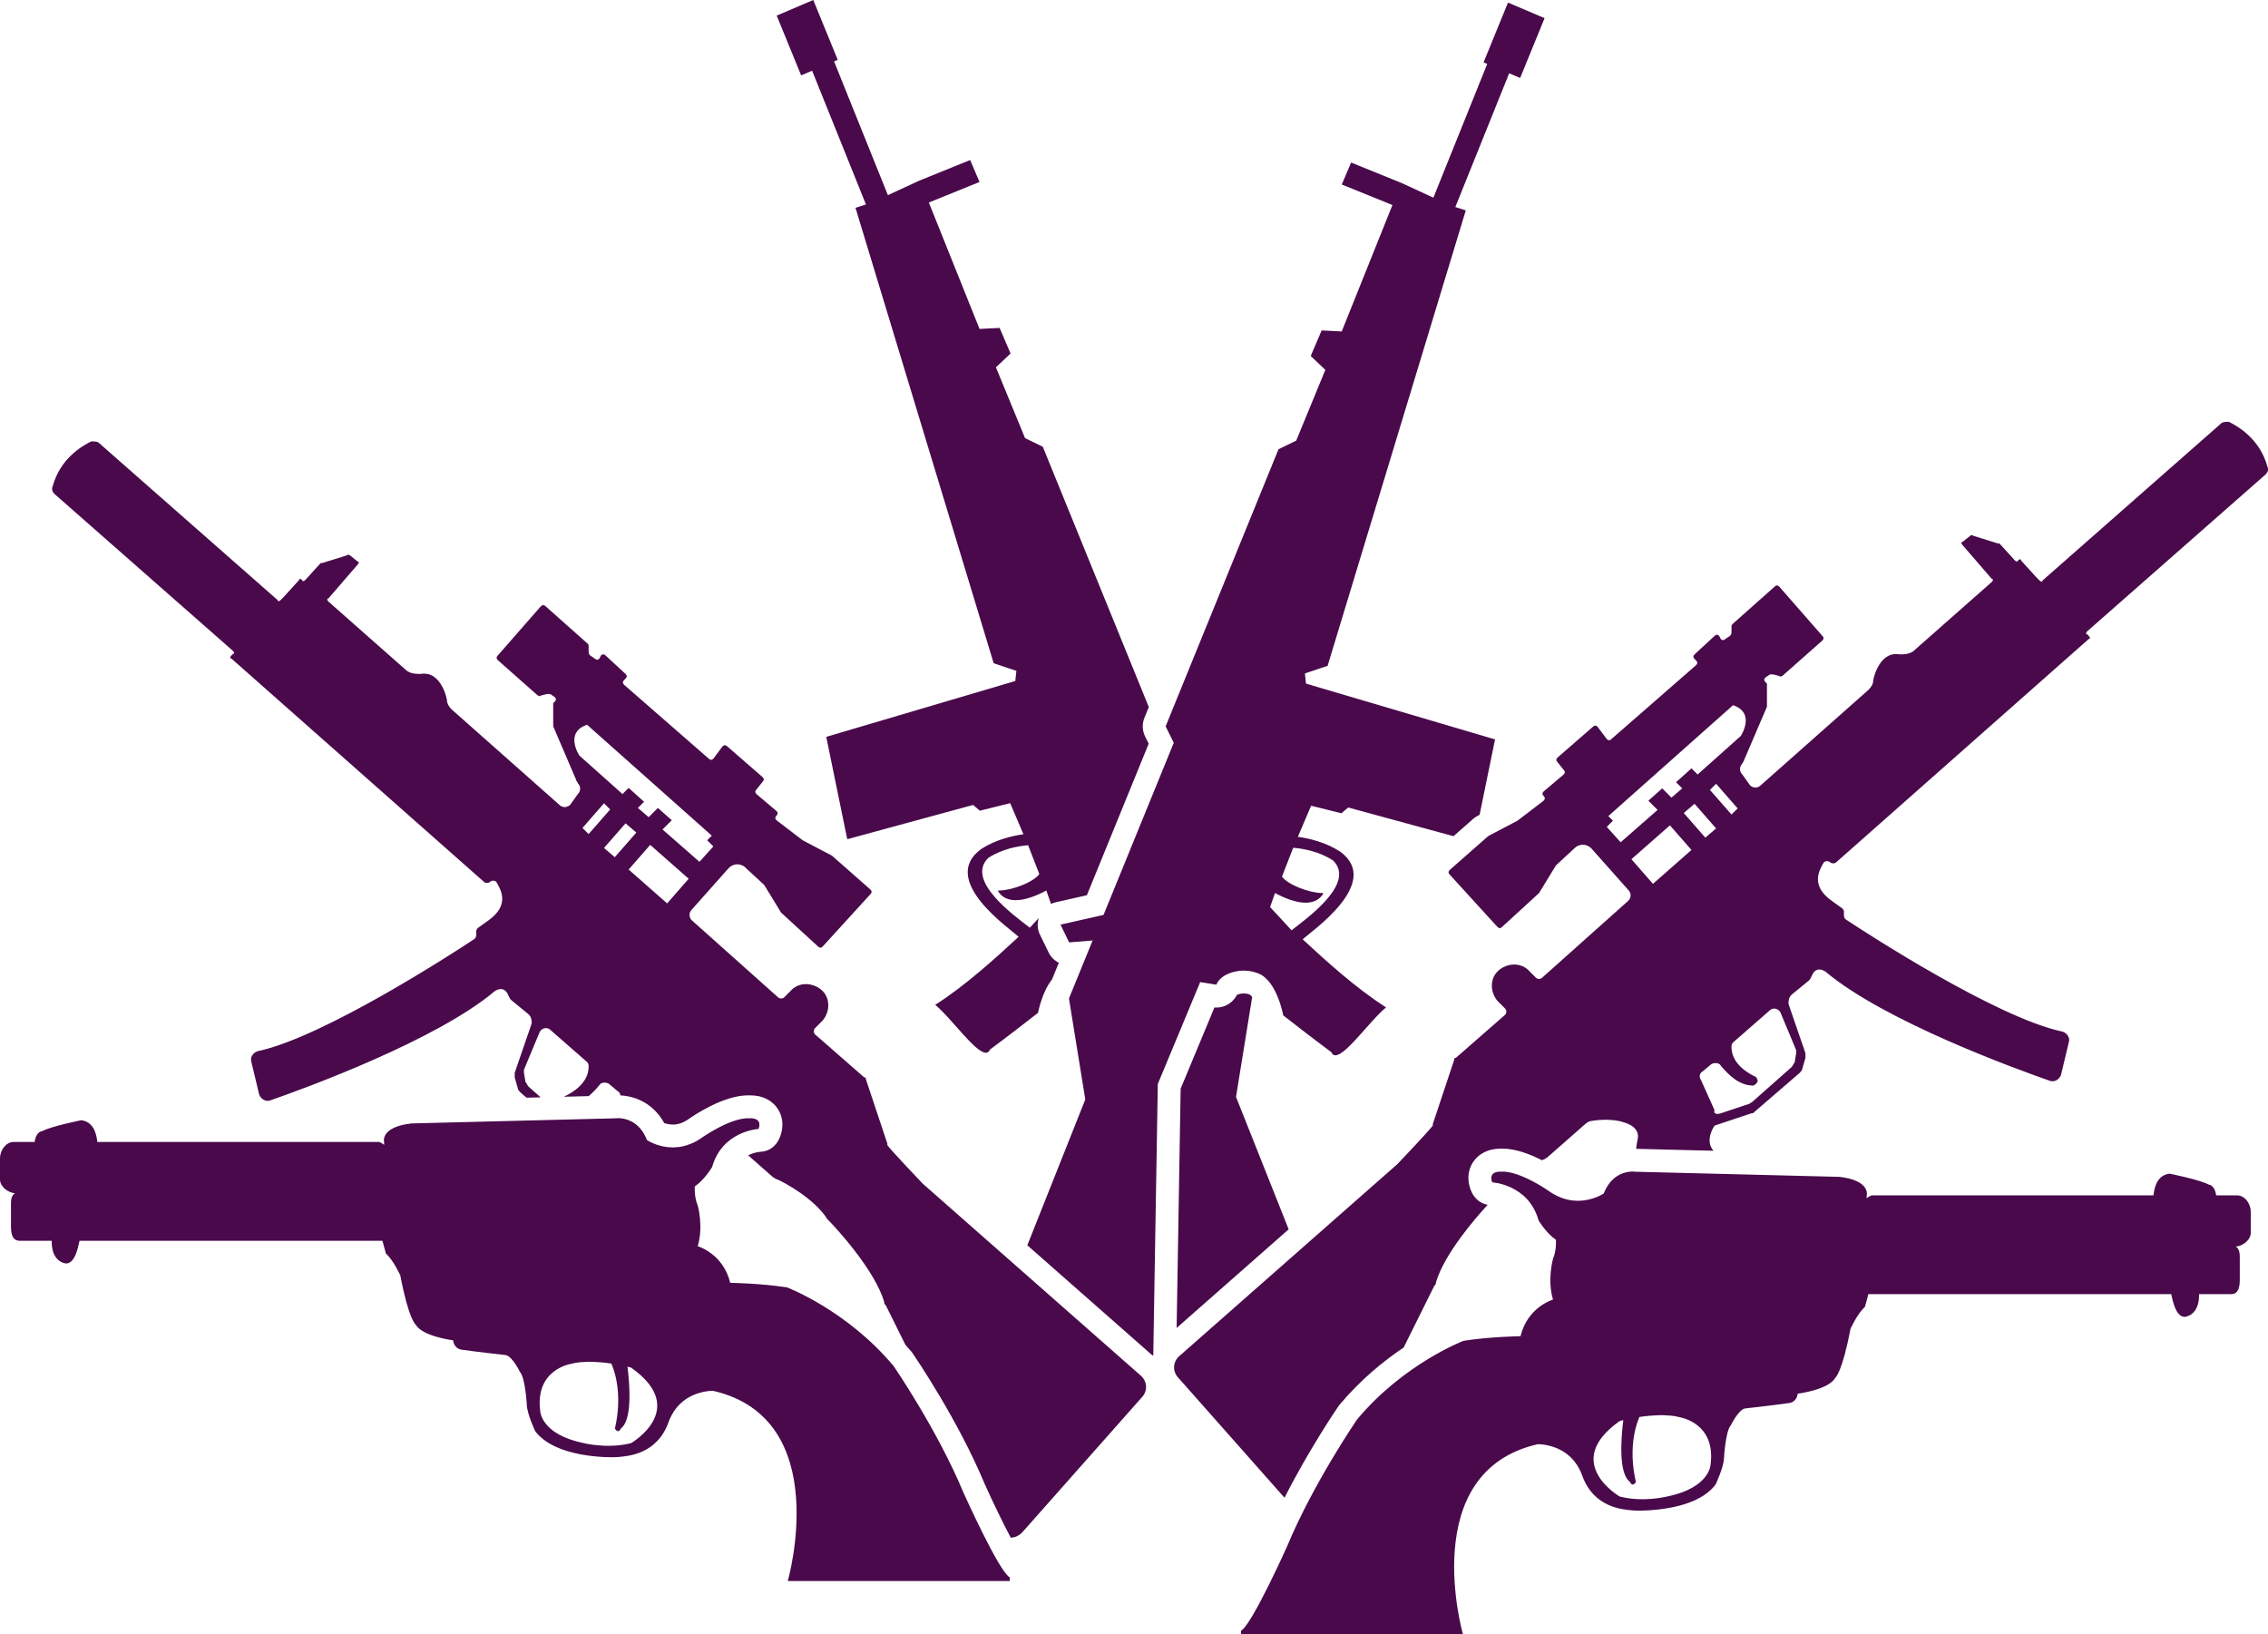 <svg version="1.1" id="图层_1" x="0px" y="0px" width="200px" height="144.117px" viewBox="0 0 200 144.117" enable-background="new 0 0 200 144.117" xml:space="preserve" xmlns="http://www.w3.org/2000/svg" xmlns:xlink="http://www.w3.org/1999/xlink" xmlns:xml="http://www.w3.org/XML/1998/namespace">
  <path fill="#49094B" d="M108.996,96.721l4.643,11.677l-9.88,8.697l0.354-21.098l2.981-7.162c0.058,0.005,0.116,0.008,0.174,0.008
	c0.762,0,1.462-0.432,1.804-1.112c0.114-0.058,0.335-0.131,0.607-0.131c0.195,0,0.38,0.037,0.547,0.108
	c0.058,0.035,0.125,0.114,0.194,0.212L108.996,96.721z M86.409,71.484l2.672-0.663l1.17,2.741c-0.99,0.137-2.466,0.479-3.731,1.306
	c-3.778,2.757,2.636,7.069,3.303,7.738c-2.121,1.953-4.654,4.274-7.351,5.996c0.095,0.077,0.193,0.165,0.293,0.259
	c0.035,0.032,0.071,0.068,0.106,0.103c0.068,0.065,0.137,0.132,0.206,0.203c0.044,0.043,0.087,0.088,0.131,0.133
	c0.065,0.068,0.133,0.138,0.199,0.21c0.046,0.049,0.092,0.099,0.139,0.148c0.066,0.073,0.133,0.146,0.201,0.222
	c0.049,0.054,0.098,0.106,0.146,0.161c0.072,0.082,0.146,0.164,0.22,0.247c0.264,0.295,0.526,0.594,0.784,0.879
	c0.034,0.036,0.065,0.071,0.098,0.106c0.078,0.087,0.158,0.173,0.237,0.256c0.04,0.044,0.081,0.086,0.12,0.129
	c0.069,0.072,0.137,0.142,0.204,0.209c0.042,0.043,0.083,0.085,0.125,0.125c0.065,0.063,0.129,0.124,0.192,0.184
	c0.038,0.035,0.077,0.072,0.114,0.105c0.067,0.059,0.131,0.111,0.193,0.161c0.031,0.025,0.063,0.053,0.094,0.076
	c0.09,0.068,0.178,0.13,0.261,0.177c0.006,0.003,0.011,0.004,0.017,0.008c0.076,0.042,0.148,0.074,0.215,0.096
	c0.025,0.008,0.046,0.008,0.068,0.013c0.05,0.01,0.1,0.019,0.144,0.013c0.012-0.001,0.023-0.003,0.034-0.005
	c0.055-0.011,0.104-0.033,0.149-0.072c0.007-0.006,0.013-0.014,0.02-0.021c0.045-0.045,0.085-0.102,0.117-0.181
	c1.521-1.126,2.88-2.183,4.239-3.239c0,0,0.326-1.806,1.227-2.934l0.605-1.48c-0.386-0.194-0.707-0.512-0.904-0.917l-0.762-1.564
	c-0.225-0.46-0.253-0.982-0.104-1.466c-0.256,0.277-0.52,0.564-0.786,0.857c-1.426-1.106-5.679-4.151-3.674-6.15
	c1.268-0.827,2.694-1.056,3.523-1.123l0.985,2.533c-0.048,0.081-0.122,0.164-0.216,0.248c-0.002,0.003-0.008,0.006-0.012,0.01
	c-0.279,0.249-0.731,0.506-1.249,0.718c-0.039,0.017-0.084,0.029-0.125,0.046c-0.137,0.053-0.274,0.106-0.416,0.151
	c-0.063,0.021-0.126,0.034-0.189,0.053c-0.124,0.036-0.248,0.074-0.372,0.104c-0.086,0.021-0.172,0.031-0.257,0.047
	c-0.101,0.019-0.2,0.042-0.299,0.055c-0.088,0.012-0.171,0.013-0.257,0.019c-0.088,0.006-0.181,0.019-0.265,0.019
	c-0.002,0-0.004,0-0.006,0c0.079,0.139,0.173,0.254,0.274,0.355c0.014,0.015,0.026,0.031,0.042,0.044
	c0.1,0.093,0.207,0.167,0.323,0.229c0.021,0.011,0.044,0.022,0.065,0.032c0.118,0.056,0.241,0.099,0.373,0.128
	c0.021,0.005,0.044,0.007,0.064,0.011c0.138,0.026,0.281,0.042,0.431,0.042c0.004,0,0.008-0.001,0.012-0.001
	c0.203,0,0.412-0.023,0.628-0.063c0.019-0.004,0.038-0.009,0.058-0.013c0.204-0.04,0.41-0.096,0.618-0.164
	c0.023-0.008,0.046-0.016,0.069-0.023c0.209-0.071,0.418-0.154,0.624-0.246c0.017-0.008,0.035-0.015,0.052-0.022
	c0.221-0.101,0.438-0.209,0.648-0.324l0.414,1.183c0.125-0.058,0.255-0.106,0.392-0.137l2.771-0.626l5.45-13.361l-0.313-0.634
	c-0.257-0.518-0.277-1.12-0.06-1.655l0.384-0.943l-9.349-22.954l-1.564-0.761l-2.568-6.241l1.291-1.218l-0.964-2.257l-1.772,0.089
	l-4.471-11.146l4.468-1.812l-0.825-1.935l-4.469,1.812l-2.786,1.285L73.55,5.411l0.323-0.138L71.717,0l-3.224,1.375l2.156,5.274
	l0.967-0.413l4.747,11.791l-0.922,0.298l12.185,40.157l2.001,0.671l-0.094,0.897l-16.67,4.924l1.839,8.967l0.053,0.047l11.057-3.011
	L86.409,71.484z M131.838,65.198l-1.362,6.647l-0.181,0.095c-0.141,0.074-0.272,0.165-0.393,0.271l-1.727,1.52l-9.285-2.529
	l-0.598,0.508l-2.673-0.664l-1.17,2.741c0.991,0.137,2.465,0.479,3.731,1.307c3.779,2.756-2.636,7.07-3.303,7.738
	c2.121,1.953,4.655,4.273,7.351,5.996c-0.095,0.077-0.192,0.165-0.295,0.26c-0.032,0.029-0.065,0.063-0.098,0.095
	c-0.072,0.068-0.145,0.139-0.218,0.214c-0.039,0.038-0.076,0.077-0.115,0.117c-0.072,0.075-0.147,0.152-0.222,0.232
	c-0.036,0.04-0.074,0.08-0.11,0.12c-0.082,0.09-0.165,0.181-0.249,0.273c-0.029,0.032-0.058,0.064-0.089,0.098
	c-0.279,0.312-0.564,0.636-0.846,0.949c-0.058,0.064-0.116,0.13-0.173,0.192c-0.045,0.052-0.092,0.101-0.137,0.15
	c-0.067,0.074-0.134,0.146-0.201,0.218c-0.047,0.05-0.091,0.097-0.137,0.145c-0.064,0.067-0.128,0.134-0.191,0.196
	c-0.044,0.046-0.087,0.09-0.132,0.132c-0.063,0.063-0.125,0.121-0.186,0.179c-0.041,0.036-0.081,0.074-0.12,0.108
	c-0.065,0.058-0.126,0.109-0.188,0.159c-0.033,0.026-0.065,0.055-0.098,0.078c-0.091,0.068-0.177,0.13-0.26,0.177
	c-0.006,0.003-0.012,0.004-0.017,0.008c-0.076,0.042-0.147,0.074-0.215,0.096c-0.025,0.007-0.046,0.008-0.069,0.013
	c-0.05,0.01-0.099,0.018-0.143,0.014c-0.011-0.002-0.022-0.004-0.034-0.006c-0.054-0.011-0.104-0.034-0.149-0.072
	c-0.007-0.006-0.013-0.015-0.02-0.021c-0.045-0.045-0.085-0.102-0.117-0.18c-1.52-1.126-2.88-2.184-4.238-3.239
	c0,0-0.536-2.991-2.146-3.68c-0.188-0.081-0.382-0.138-0.573-0.182c-0.021-0.004-0.039-0.01-0.059-0.014
	c-0.184-0.038-0.365-0.059-0.547-0.066c-0.025-0.002-0.053-0.004-0.081-0.004c-0.026-0.001-0.053-0.004-0.079-0.004
	c-0.156,0-0.31,0.012-0.459,0.031c-0.03,0.004-0.057,0.011-0.086,0.016c-0.143,0.022-0.282,0.053-0.415,0.091
	c-0.047,0.013-0.091,0.026-0.136,0.041c-0.128,0.042-0.249,0.091-0.364,0.146c-0.024,0.012-0.05,0.021-0.075,0.034
	c-0.134,0.068-0.254,0.146-0.363,0.229c-0.026,0.021-0.049,0.043-0.075,0.064c-0.08,0.066-0.149,0.137-0.211,0.21
	c-0.022,0.026-0.046,0.054-0.066,0.081c-0.068,0.097-0.126,0.196-0.161,0.3l-1.428-0.229l-3.737,8.981l-0.401,23.938
	c-0.027-0.002-0.051-0.003-0.077-0.005l-11.029-9.709l5.112-12.855l-1.441-8.905l2.087-5.112l-2.071,0.164l-0.762-1.564l3.796-0.856
	l6.192-15.177l-0.716-1.449l9.952-24.434l1.564-0.762l2.568-6.241l-1.29-1.219l0.963-2.256l1.772,0.089l4.471-11.146l-4.468-1.812
	l0.825-1.935l4.469,1.812l2.786,1.285l4.747-11.791l-0.322-0.139l2.155-5.273l3.224,1.377l-2.155,5.272l-0.968-0.412l-4.746,11.791
	l0.921,0.298l-12.185,40.158l-2,0.67l0.093,0.897L131.838,65.198z M114.039,74.753l-0.986,2.534
	c0.049,0.081,0.122,0.164,0.214,0.248c0.006,0.003,0.011,0.007,0.016,0.011c0.092,0.081,0.197,0.162,0.32,0.242
	c0.004,0.003,0.01,0.005,0.014,0.008c0.255,0.165,0.569,0.325,0.913,0.467c0.04,0.017,0.083,0.029,0.125,0.045
	c0.137,0.054,0.275,0.106,0.417,0.152c0.064,0.021,0.132,0.035,0.195,0.055c0.122,0.035,0.243,0.073,0.365,0.102
	c0.09,0.021,0.175,0.032,0.263,0.048c0.099,0.019,0.197,0.041,0.292,0.054c0.089,0.012,0.172,0.012,0.258,0.019
	c0.089,0.006,0.181,0.019,0.265,0.019c0.001,0,0.004,0,0.005,0c-0.078,0.139-0.171,0.254-0.273,0.355
	c-0.014,0.015-0.027,0.03-0.042,0.044c-0.1,0.092-0.207,0.166-0.323,0.228c-0.021,0.012-0.043,0.022-0.065,0.033
	c-0.118,0.056-0.241,0.099-0.373,0.127c-0.021,0.005-0.043,0.008-0.063,0.012c-0.14,0.025-0.281,0.041-0.432,0.042
	c-0.004,0-0.008-0.001-0.011-0.001c-0.203-0.001-0.413-0.023-0.629-0.063c-0.02-0.004-0.038-0.009-0.058-0.013
	c-0.204-0.041-0.409-0.096-0.617-0.164c-0.024-0.008-0.047-0.016-0.07-0.023c-0.209-0.071-0.419-0.154-0.625-0.247
	c-0.018-0.007-0.033-0.014-0.05-0.021c-0.221-0.101-0.438-0.21-0.649-0.325l-0.435,1.244c0.461,0.482,1.176,1.264,1.891,2.046
	c1.425-1.107,5.678-4.151,3.674-6.151C116.294,75.049,114.867,74.821,114.039,74.753z M47.673,96.758l-1.245,0.031l-0.497-0.429
	c-0.136-0.136-0.271-0.272-0.271-0.407l-0.271-0.951c0-0.136,0-0.271,0-0.407l1.494-4.345c0-0.271,0-0.544-0.272-0.815l-1.493-1.222
	l-0.136-0.136l-0.272-0.543c-0.063-0.096-0.135-0.164-0.211-0.217c-0.008-0.005-0.016-0.013-0.023-0.018
	c-0.074-0.046-0.152-0.07-0.236-0.081c-0.013-0.002-0.025-0.004-0.04-0.005c-0.013-0.001-0.024-0.005-0.039-0.005
	c-0.049,0-0.103,0.018-0.156,0.029c-0.03,0.007-0.06,0.006-0.091,0.017c-0.095,0.032-0.191,0.079-0.288,0.144
	c-5.16,4.345-16.702,8.555-19.825,9.641c-0.055,0.019-0.109,0.022-0.163,0.026c-0.034,0.002-0.068,0.002-0.103,0
	c-0.032-0.003-0.064-0.011-0.095-0.018c-0.059-0.014-0.114-0.032-0.167-0.059c-0.028-0.015-0.057-0.03-0.085-0.049
	c-0.051-0.035-0.097-0.078-0.141-0.125c-0.021-0.021-0.043-0.041-0.061-0.065c-0.058-0.076-0.106-0.16-0.137-0.254l-0.681-2.852
	c-0.135-0.407,0.137-0.814,0.545-0.951c5.838-1.222,17.517-8.825,19.146-9.912c0.136-0.136,0.136-0.271,0.136-0.407v-0.271
	c0-0.136,0.137-0.272,0.137-0.272l0.949-0.679c1.901-1.357,1.086-2.716,0.68-3.395c-0.136-0.136-0.408-0.136-0.542,0
	c-0.047,0.046-0.11,0.07-0.176,0.086c-0.016,0.003-0.031,0.006-0.048,0.008c-0.066,0.007-0.136,0.006-0.197-0.018
	c-0.048-0.017-0.09-0.042-0.124-0.076l-22.27-19.689c-0.137,0-0.137-0.136,0-0.271l0.136-0.136c0.137,0,0.137-0.136,0-0.271
	L4.787,43.539c-0.137-0.137-0.271-0.408-0.137-0.68c0.68-2.443,2.581-3.53,3.396-3.938c0.271,0,0.543,0,0.679,0.136l15.752,13.851
	c0,0.033,0.009,0.06,0.022,0.076c0.015,0.018,0.036,0.025,0.063,0.025c0.024,0,0.056-0.008,0.086-0.025
	c0.032-0.017,0.066-0.042,0.101-0.076l0.271-0.271l1.357-1.494c0-0.042,0.016-0.066,0.038-0.082
	c0.017-0.012,0.033-0.019,0.057-0.017c0.05,0.003,0.113,0.034,0.178,0.099c0,0.034,0.009,0.06,0.023,0.076
	c0.015,0.018,0.035,0.026,0.062,0.026c0.051,0,0.118-0.034,0.187-0.103l1.357-1.494c0.137,0,0.137,0,0.137,0l2.172-0.679
	c0.031-0.03,0.062-0.044,0.091-0.052c0.008-0.002,0.014-0.004,0.021-0.005c0.016-0.002,0.029,0.001,0.044,0.004
	c0.024,0.004,0.048,0.01,0.064,0.02c0.007,0.004,0.016,0.007,0.021,0.011c0.016,0.011,0.03,0.022,0.03,0.022l0.679,0.544
	c0.136,0,0.136,0.135,0,0.271l-2.58,2.988c-0.136,0-0.136,0.136,0,0.271l6.925,6.11c0.407,0.271,0.815,0.271,1.224,0.271
	c0.101-0.018,0.194-0.025,0.286-0.027c0.015,0,0.027,0.003,0.043,0.004c0.148,0.002,0.289,0.022,0.418,0.063
	c0.001,0.001,0.004,0.001,0.005,0.001c0.132,0.043,0.253,0.105,0.365,0.179c0.012,0.007,0.022,0.013,0.032,0.02
	c0.106,0.072,0.204,0.158,0.294,0.253c0.014,0.013,0.026,0.024,0.038,0.038c0.088,0.093,0.166,0.195,0.238,0.302
	c0.012,0.017,0.023,0.034,0.035,0.052c0.068,0.106,0.132,0.217,0.188,0.329c0.009,0.02,0.019,0.038,0.027,0.058
	c0.054,0.112,0.102,0.225,0.144,0.335c0.006,0.018,0.012,0.035,0.018,0.052c0.041,0.111,0.075,0.221,0.104,0.323
	c0.004,0.012,0.005,0.022,0.008,0.033c0.027,0.106,0.05,0.207,0.065,0.295c0,0.271,0.135,0.543,0.407,0.814l9.505,8.419
	c0.067,0.067,0.144,0.118,0.225,0.152c0.051,0.021,0.101,0.023,0.154,0.031c0.03,0.005,0.063,0.021,0.095,0.021
	c0.063,0,0.121-0.02,0.183-0.037c0.104-0.031,0.207-0.08,0.294-0.167l0.679-0.951c0.272-0.271,0.272-0.679,0-0.95
	c0-0.135-0.137-0.135-0.137-0.271l-2.036-4.752c0-0.137,0-0.407,0-0.544v-1.357v-0.136l0.137-0.136c0.135-0.136,0.135-0.272,0-0.407
	l-0.408-0.272c-0.136,0-0.136,0-0.271,0l-0.543,0.137c-0.031,0.03-0.053,0.044-0.072,0.051c-0.005,0.003-0.012,0.005-0.017,0.006
	c-0.011,0.002-0.02-0.001-0.028-0.004c-0.019-0.005-0.035-0.012-0.056-0.023c-0.024-0.016-0.053-0.029-0.099-0.029l-3.531-3.124
	c-0.135-0.136-0.135-0.271,0-0.407l3.803-4.345c0.044-0.044,0.089-0.068,0.132-0.084c0.038-0.013,0.075-0.016,0.112-0.008
	c0.055,0.011,0.108,0.037,0.162,0.092l3.667,3.259c0.136,0.136,0.136,0.136,0.136,0.271v0.543c0,0.136,0.137,0.271,0.137,0.271
	l0.406,0.271c0.067,0.068,0.136,0.103,0.204,0.103s0.136-0.034,0.204-0.103l0.136-0.271c0.054-0.054,0.108-0.08,0.162-0.092
	c0.037-0.007,0.075-0.005,0.112,0.008c0.044,0.016,0.088,0.041,0.132,0.084l1.766,1.63c0.136,0.136,0.136,0.271,0,0.407
	l-0.136,0.136c-0.136,0.136-0.136,0.271,0,0.407l7.469,6.518c0.067,0.068,0.135,0.103,0.203,0.103s0.136-0.034,0.204-0.103
	l0.814-1.086c0.045-0.044,0.089-0.068,0.133-0.084c0.038-0.013,0.074-0.015,0.112-0.008c0.055,0.011,0.108,0.038,0.162,0.092
	l3.123,2.716c0.137,0.136,0.137,0.271,0,0.408l-0.543,0.678c-0.135,0.137-0.135,0.271,0,0.407l1.766,1.494
	c0.136,0.137,0.136,0.271,0,0.407c-0.137,0.137-0.137,0.271,0,0.407l2.31,1.766l2.58,1.357l3.393,2.987
	c0.137,0.137,0.137,0.272,0,0.408l-4.209,4.616c-0.135,0.137-0.271,0.137-0.407,0l-3.258-2.987l-1.494-2.444l-1.766-1.629
	c-0.084-0.057-0.176-0.099-0.271-0.13c-0.01-0.004-0.021-0.009-0.032-0.013c-0.091-0.027-0.184-0.04-0.277-0.043
	c-0.009,0-0.017-0.004-0.026-0.004s-0.021,0.003-0.032,0.003c-0.036,0.001-0.073,0.006-0.11,0.012
	c-0.025,0.003-0.052,0.006-0.076,0.012c-0.039,0.009-0.075,0.021-0.114,0.034c-0.022,0.009-0.048,0.016-0.071,0.026
	c-0.041,0.018-0.079,0.041-0.118,0.063c-0.021,0.013-0.041,0.022-0.061,0.035c-0.059,0.04-0.113,0.086-0.167,0.14l-3.26,3.666
	c-0.271,0.271-0.271,0.68,0,0.95l7.604,6.79c0.068,0.068,0.169,0.102,0.272,0.102c0.101,0,0.203-0.033,0.271-0.102l0.543-0.543
	c0.086-0.104,0.184-0.194,0.286-0.272c0.034-0.026,0.075-0.044,0.111-0.067c0.069-0.046,0.14-0.092,0.214-0.126
	c0.048-0.021,0.098-0.033,0.145-0.051c0.071-0.024,0.14-0.051,0.212-0.067c0.053-0.011,0.106-0.014,0.16-0.021
	c0.071-0.01,0.142-0.021,0.214-0.021c0.069-0.001,0.137,0.006,0.206,0.012c0.051,0.005,0.102,0.006,0.154,0.014
	c0.071,0.012,0.141,0.033,0.212,0.053c0.048,0.014,0.097,0.022,0.145,0.039c0.076,0.026,0.148,0.063,0.221,0.099
	c0.039,0.02,0.081,0.034,0.12,0.057c0.11,0.063,0.217,0.135,0.316,0.218c0.813,0.679,0.813,1.9,0.135,2.716l-0.68,0.679
	c-0.136,0.136-0.136,0.407,0,0.543l4.347,3.802c0.135,0,0.135,0,0.135,0.137l1.9,5.702v0.136c0.409,0.544,2.988,3.26,3.125,3.395
	l19.281,16.975c0.544,0.542,0.544,1.357,0,1.9L90.197,135.06c-0.081,0.097-0.169,0.178-0.262,0.247
	c-0.032,0.024-0.065,0.04-0.099,0.061c-0.064,0.041-0.129,0.08-0.197,0.109c-0.039,0.018-0.08,0.028-0.121,0.041
	c-0.063,0.021-0.127,0.04-0.189,0.051c-0.045,0.008-0.089,0.012-0.132,0.015c-0.023,0.002-0.045,0-0.067,0.001
	c-0.713-1.346-1.587-3.15-2.309-4.762c-2.344-5.637-6.179-11.258-6.34-11.495c-0.037-0.053-0.075-0.104-0.116-0.152
	c-0.173-0.208-0.35-0.402-0.526-0.6l-1.726-3.477c-0.136-0.136-0.136-0.136-0.136-0.271c-0.814-2.852-4.347-6.653-4.889-7.196
	l-0.136-0.136c-1.088-1.766-3.802-3.259-4.481-3.531c-0.137,0-0.137-0.135-0.271-0.135l-2.218-1.953
	c0.459-0.244,0.893-0.303,1.039-0.314c0.81-0.017,1.44-0.513,1.741-1.265c0.495-1.241,0.09-2.134-0.195-2.555
	c-0.497-0.735-1.356-1.156-2.359-1.156c-0.004,0-0.009,0-0.014,0c-0.07-0.004-0.14-0.005-0.212-0.005
	c-2.197,0-4.795,1.757-5.412,2.197c-0.406,0.257-0.811,0.381-1.232,0.381c-0.295,0-0.559-0.062-0.759-0.129
	c-1.157-2.079-3.054-2.405-3.874-2.444c-0.012-0.144-0.077-0.29-0.22-0.361l-0.814-0.679c-0.063-0.031-0.133-0.054-0.205-0.068
	c-0.022-0.005-0.046-0.006-0.068-0.009c-0.035-0.005-0.07-0.013-0.104-0.013c-0.011,0-0.02,0.006-0.031,0.006
	c-0.057,0.003-0.11,0.018-0.161,0.034c-0.026,0.008-0.052,0.012-0.076,0.023c-0.069,0.036-0.13,0.087-0.168,0.161
	c-0.272,0.326-0.589,0.672-0.946,0.971l-2.164,0.055c0.037-0.042,0.08-0.074,0.122-0.074c0.544-0.271,2.037-1.086,2.037-2.58
	c0-0.136,0-0.272-0.136-0.407l-3.259-2.852c-0.043-0.043-0.096-0.072-0.148-0.096c-0.015-0.007-0.031-0.012-0.045-0.017
	c-0.047-0.014-0.095-0.023-0.144-0.025c-0.008,0-0.016-0.004-0.023-0.004c-0.004,0-0.007,0.001-0.011,0.002
	c-0.055,0.001-0.11,0.009-0.166,0.024c-0.012,0.004-0.021,0.01-0.032,0.014c-0.044,0.015-0.084,0.033-0.122,0.058
	c-0.016,0.009-0.03,0.02-0.046,0.031c-0.033,0.024-0.063,0.053-0.093,0.084c-0.012,0.014-0.023,0.025-0.033,0.04
	c-0.036,0.048-0.067,0.1-0.087,0.16l-1.358,3.259c0,0,0,0.136,0,0.271l0.137,0.815c0.135,0.136,0.135,0.271,0.271,0.407
	L47.673,96.758z M53.807,71.375l-0.543-0.543l-1.9,2.173l0.542,0.542L53.807,71.375z M56.114,73.412l-0.95-0.814l-1.9,2.172
	l0.95,0.814L56.114,73.412z M60.732,77.485l-3.395-2.987l-1.901,2.173l3.395,2.987L60.732,77.485z M54.893,70.017l0.544-0.543
	l1.357,1.223l-0.543,0.543l0.95,0.815l0.814-0.815l1.223,1.086l-0.815,0.814l3.259,2.853l1.223-1.358l-0.542-0.543l0.406-0.407
	L51.77,63.906c-2.036,0.68-0.679,2.717-0.679,2.717L54.893,70.017z M54.515,98.599c-0.005,0-0.008,0-0.014,0
	c0.01,0,0.021,0,0.03,0.001C54.526,98.599,54.519,98.599,54.515,98.599z M65.982,98.599c-0.027,0-0.058,0.005-0.087,0.006
	c0.088-0.004,0.176-0.006,0.259,0.001C66.099,98.601,66.042,98.599,65.982,98.599z M66.208,98.604c-0.001,0-0.001,0-0.002,0
	c0.029,0,0.068,0.001,0.114,0.005C66.275,98.605,66.238,98.604,66.208,98.604z M133.849,103.581
	c-0.006-0.003-0.014-0.005-0.021-0.007C133.835,103.576,133.841,103.579,133.849,103.581L133.849,103.581z M131.595,104.257
	c-0.048-0.121-0.071-0.224-0.081-0.315C131.523,104.033,131.545,104.136,131.595,104.257z M118.002,124.035
	c-0.129,0.188-2.56,3.756-4.729,8.03l-9.331-10.542c-0.543-0.543-0.543-1.358,0-1.9l19.283-16.975
	c0.135-0.136,2.715-2.851,3.123-3.395v-0.136l1.9-5.702c0-0.137,0-0.137,0.135-0.137l4.347-3.802c0.135-0.136,0.135-0.407,0-0.543
	l-0.68-0.679c-0.679-0.815-0.679-2.037,0.136-2.716c0.101-0.083,0.205-0.155,0.314-0.218c0.04-0.022,0.083-0.037,0.123-0.057
	c0.072-0.035,0.145-0.072,0.219-0.099c0.048-0.017,0.098-0.025,0.146-0.04c0.069-0.019,0.141-0.04,0.212-0.052
	c0.051-0.008,0.102-0.009,0.153-0.014c0.069-0.006,0.138-0.014,0.206-0.012c0.072,0.001,0.143,0.012,0.213,0.021
	c0.055,0.007,0.107,0.009,0.16,0.021c0.072,0.017,0.143,0.043,0.212,0.067c0.049,0.018,0.099,0.029,0.145,0.051
	c0.075,0.033,0.145,0.08,0.214,0.125c0.037,0.024,0.078,0.042,0.112,0.068c0.104,0.078,0.199,0.168,0.286,0.272l0.544,0.543
	c0.067,0.067,0.169,0.102,0.271,0.102c0.103,0,0.203-0.034,0.271-0.102l7.604-6.79c0.271-0.271,0.271-0.679,0-0.95l-3.259-3.666
	c-0.053-0.054-0.109-0.1-0.167-0.14c-0.02-0.013-0.042-0.022-0.062-0.034c-0.037-0.023-0.077-0.047-0.116-0.064
	c-0.025-0.011-0.049-0.018-0.073-0.025c-0.037-0.014-0.073-0.026-0.112-0.035c-0.026-0.005-0.052-0.009-0.077-0.012
	c-0.036-0.006-0.074-0.011-0.112-0.012c-0.011,0-0.021-0.003-0.031-0.003c-0.009,0-0.017,0.004-0.025,0.004
	c-0.095,0.003-0.188,0.016-0.277,0.043c-0.011,0.004-0.021,0.009-0.034,0.013c-0.094,0.031-0.185,0.073-0.27,0.13l-1.765,1.629
	l-1.494,2.444l-3.259,2.987c-0.068,0.068-0.136,0.103-0.204,0.103s-0.136-0.034-0.204-0.103l-4.209-4.616
	c-0.136-0.137-0.136-0.271,0-0.408l3.395-2.987l2.58-1.357l2.309-1.766c0.136-0.136,0.136-0.271,0-0.407
	c-0.137-0.136-0.137-0.271,0-0.407l1.765-1.494c0.137-0.136,0.137-0.271,0-0.407l-0.542-0.679c-0.136-0.136-0.136-0.271,0-0.407
	l3.122-2.716c0.136-0.136,0.272-0.136,0.408,0l0.814,1.086c0.137,0.137,0.271,0.137,0.406,0l7.469-6.518
	c0.136-0.136,0.136-0.271,0-0.407l-0.135-0.136c-0.136-0.136-0.136-0.271,0-0.407l1.764-1.63c0.137-0.136,0.272-0.136,0.408,0
	l0.135,0.271c0.038,0.038,0.077,0.063,0.113,0.079c0.03,0.014,0.061,0.023,0.091,0.023c0.068,0,0.137-0.034,0.204-0.103l0.408-0.271
	c0,0,0.136-0.136,0.136-0.271v-0.543c0-0.136,0-0.136,0.135-0.271l3.667-3.259c0.136-0.136,0.271-0.136,0.406,0l3.803,4.345
	c0.136,0.136,0.136,0.271,0,0.407l-3.53,3.123c-0.046,0-0.073,0.015-0.098,0.03c-0.021,0.012-0.037,0.018-0.056,0.023
	c-0.009,0.003-0.02,0.006-0.029,0.004c-0.005-0.001-0.011-0.003-0.016-0.006c-0.02-0.007-0.042-0.021-0.074-0.052l-0.542-0.136
	c-0.137,0-0.137,0-0.271,0l-0.407,0.272c-0.136,0.135-0.136,0.271,0,0.407l0.135,0.136v0.135v1.358c0,0.137,0,0.407,0,0.544
	l-2.036,4.752c0,0.136-0.137,0.136-0.137,0.271c-0.271,0.271-0.271,0.68,0,0.95l0.68,0.951c0.271,0.271,0.679,0.271,0.95,0
	l9.506-8.42c0.271-0.271,0.407-0.542,0.407-0.813c0.014-0.088,0.037-0.188,0.064-0.295c0.003-0.011,0.005-0.021,0.008-0.033
	c0.028-0.103,0.063-0.211,0.103-0.322c0.007-0.018,0.012-0.035,0.019-0.053c0.041-0.11,0.089-0.223,0.144-0.335
	c0.009-0.02,0.018-0.039,0.028-0.059c0.055-0.111,0.118-0.222,0.187-0.327c0.012-0.019,0.024-0.036,0.036-0.054
	c0.073-0.106,0.151-0.208,0.237-0.301c0.014-0.014,0.026-0.026,0.039-0.039c0.091-0.094,0.188-0.18,0.293-0.252
	c0.011-0.007,0.022-0.014,0.035-0.021c0.11-0.073,0.232-0.135,0.361-0.177c0.004-0.001,0.006-0.001,0.008-0.002
	c0.129-0.041,0.269-0.062,0.417-0.064c0.015,0,0.028-0.003,0.042-0.003c0.094,0.002,0.188,0.009,0.288,0.027
	c0.407,0,0.814,0,1.221-0.271l6.926-6.11c0.137-0.136,0.137-0.271,0-0.271l-2.58-2.988c-0.135-0.136-0.135-0.271,0-0.271
	l0.679-0.544c0,0,0.016-0.012,0.03-0.022c0.005-0.004,0.016-0.007,0.021-0.011c0.019-0.01,0.042-0.016,0.066-0.02
	c0.014-0.003,0.028-0.006,0.042-0.004c0.008,0.001,0.015,0.003,0.021,0.005c0.029,0.007,0.061,0.021,0.091,0.052l2.173,0.679
	c0,0,0,0,0.136,0l1.358,1.494c0.067,0.068,0.136,0.102,0.186,0.102c0.026,0,0.047-0.008,0.062-0.025
	c0.016-0.017,0.023-0.042,0.023-0.076c0.034-0.034,0.067-0.06,0.1-0.077c0.064-0.033,0.119-0.033,0.148,0.001
	c0.016,0.017,0.023,0.042,0.023,0.076l1.357,1.494l0.271,0.271c0.063,0.062,0.124,0.092,0.173,0.097
	c0.005,0.001,0.011,0.005,0.016,0.005c0.022,0,0.04-0.009,0.056-0.023c0.018-0.017,0.028-0.042,0.028-0.078l15.751-13.851
	c0.137-0.136,0.407-0.136,0.679-0.136c0.814,0.407,2.716,1.494,3.395,3.938c0.136,0.271,0,0.543-0.134,0.68l-15.753,13.85
	c-0.136,0.136-0.136,0.271,0,0.271l0.137,0.136c0.135,0.136,0.135,0.271,0,0.271l-22.271,19.689
	c-0.034,0.034-0.075,0.06-0.122,0.076c-0.062,0.022-0.133,0.024-0.2,0.018c-0.016-0.002-0.029-0.005-0.045-0.009
	c-0.066-0.015-0.131-0.039-0.176-0.085c-0.04-0.041-0.094-0.064-0.152-0.081c-0.039-0.011-0.078-0.021-0.118-0.021
	c-0.019,0-0.035,0.007-0.052,0.009c-0.084,0.01-0.164,0.037-0.221,0.093c-0.406,0.679-1.223,2.037,0.679,3.395l0.951,0.679
	c0,0,0.136,0.136,0.136,0.272v0.271c0,0.136,0,0.271,0.136,0.407c1.63,1.086,13.307,8.69,19.146,9.912
	c0.407,0.136,0.678,0.543,0.543,0.951l-0.68,2.852c-0.031,0.094-0.08,0.178-0.137,0.254c-0.019,0.024-0.04,0.044-0.06,0.065
	c-0.044,0.047-0.09,0.09-0.141,0.125c-0.028,0.019-0.057,0.034-0.088,0.049c-0.052,0.026-0.107,0.045-0.164,0.059
	c-0.032,0.007-0.064,0.015-0.097,0.018c-0.034,0.002-0.068,0.002-0.104,0c-0.053-0.004-0.106-0.008-0.161-0.026
	c-3.122-1.086-14.665-5.296-19.824-9.641c-0.086-0.057-0.169-0.099-0.253-0.13c-0.011-0.004-0.021-0.009-0.03-0.013
	c-0.08-0.027-0.155-0.041-0.232-0.043c-0.006,0-0.014-0.004-0.021-0.004c-0.009,0-0.017,0.003-0.025,0.003
	c-0.028,0.001-0.059,0.006-0.087,0.011c-0.02,0.004-0.04,0.007-0.06,0.013c-0.028,0.009-0.057,0.021-0.084,0.034
	c-0.017,0.009-0.035,0.016-0.054,0.026c-0.028,0.018-0.055,0.04-0.083,0.063c-0.014,0.012-0.028,0.021-0.043,0.035
	c-0.041,0.04-0.078,0.086-0.114,0.14l-0.272,0.543l-0.134,0.136l-1.495,1.222c-0.271,0.271-0.271,0.544-0.271,0.815l1.494,4.345
	c0,0.136,0,0.271,0,0.407l-0.272,0.951c0,0.135-0.136,0.271-0.271,0.407l-3.937,3.395c-0.137,0.136-0.137,0.136-0.271,0.136
	l-3.261,1.086c0,0-0.923,1.276-0.098,2.22l-6.779-0.17c-0.012-0.001-0.029-0.002-0.043-0.003c0.034-0.283,0.074-0.562,0.131-0.824
	c0.137-0.544-0.135-0.951-0.543-1.223c-0.108-0.064-0.236-0.125-0.372-0.181c-0.034-0.016-0.073-0.029-0.11-0.044
	c-0.124-0.046-0.257-0.089-0.4-0.126c-0.025-0.007-0.048-0.015-0.075-0.021c-0.168-0.04-0.35-0.071-0.543-0.096
	c-0.048-0.006-0.097-0.01-0.146-0.015c-0.164-0.017-0.339-0.026-0.52-0.029c-0.033,0-0.063-0.005-0.097-0.005
	c-0.018,0-0.037,0.002-0.055,0.002c-0.127,0.001-0.262,0.009-0.396,0.017c-0.063,0.004-0.124,0.005-0.188,0.011
	c-0.202,0.018-0.412,0.043-0.629,0.079c-0.137,0-0.406,0.136-0.543,0.271l-3.394,2.987c-0.137,0-0.137,0.136-0.272,0.136
	c-0.045,0.018-0.097,0.041-0.156,0.068c-1.033-0.528-2.306-1.021-3.468-1.021c-0.072,0-0.141,0.002-0.212,0.005
	c-0.005,0-0.01,0-0.014,0c-1.002,0-1.861,0.422-2.359,1.156c-0.285,0.422-0.689,1.314-0.193,2.556
	c0.261,0.655,0.796,1.116,1.467,1.235c-1.04,1.116-3.854,4.356-4.569,6.863c0,0.136,0,0.136-0.137,0.271l-2.705,5.449
	c-1.775,1.194-3.818,2.851-5.66,5.058C118.077,123.932,118.038,123.983,118.002,124.035z M149.16,74.948l-1.901-2.173l-3.396,2.987
	l1.901,2.173L149.16,74.948z M149.432,70.875l-0.951,0.814l1.9,2.172l0.951-0.814L149.432,70.875z M152.69,71.824l0.543-0.542
	l-1.901-2.173l-0.543,0.543L152.69,71.824z M152.825,91.922c-0.135,0.135-0.135,0.271-0.135,0.407c0,1.494,1.493,2.309,2.037,2.58
	c0.136,0,0.271,0.271,0.271,0.407s-0.271,0.406-0.407,0.406c-1.222,0-2.173-0.949-2.853-1.765c-0.037-0.074-0.097-0.125-0.167-0.161
	c-0.023-0.012-0.051-0.016-0.075-0.024c-0.052-0.016-0.104-0.03-0.162-0.032c-0.011-0.001-0.02-0.007-0.031-0.007
	c-0.035,0-0.069,0.008-0.104,0.013c-0.024,0.003-0.047,0.004-0.069,0.009c-0.072,0.015-0.143,0.037-0.205,0.068l-0.813,0.678
	c-0.272,0.137-0.272,0.544-0.137,0.68l1.221,2.716c-0.029,0.062-0.033,0.112-0.025,0.158c0.002,0.013,0.008,0.024,0.013,0.036
	c0.013,0.03,0.035,0.056,0.065,0.076c0.011,0.007,0.02,0.016,0.032,0.021c0.046,0.021,0.1,0.033,0.167,0.033
	c0.002,0,0.005-0.001,0.008-0.001c0.082-0.001,0.178-0.017,0.283-0.052l2.445-0.814c0.136,0,0.136-0.136,0.272-0.136l3.529-3.123
	c0.136-0.137,0.136-0.271,0.271-0.408l0.137-0.814c0-0.136,0-0.271,0-0.271l-1.357-3.259c-0.021-0.06-0.052-0.112-0.087-0.16
	c-0.011-0.015-0.023-0.026-0.036-0.04c-0.027-0.031-0.057-0.06-0.092-0.084c-0.014-0.012-0.028-0.022-0.044-0.031
	c-0.04-0.024-0.08-0.043-0.122-0.058c-0.012-0.004-0.022-0.01-0.035-0.014c-0.053-0.016-0.109-0.024-0.165-0.024
	c-0.003,0-0.007-0.002-0.009-0.002c-0.01,0-0.016,0.004-0.025,0.004c-0.049,0.002-0.097,0.012-0.142,0.025
	c-0.016,0.005-0.03,0.01-0.046,0.017c-0.055,0.022-0.105,0.053-0.148,0.096L152.825,91.922z M146.172,71.417l-0.814-0.814
	l1.223-1.086l0.814,0.815l0.951-0.815l-0.545-0.543l1.359-1.223l0.542,0.543l3.802-3.394c0,0,1.359-2.037-0.679-2.717l-10.997,9.776
	l0.406,0.408l-0.543,0.543l1.223,1.358L146.172,71.417z M132.5,103.307c-0.058,0-0.114,0.003-0.171,0.008
	c0.082-0.008,0.17-0.005,0.259-0.001C132.559,103.313,132.528,103.307,132.5,103.307z M132.274,103.313
	c-0.028,0-0.067,0.002-0.111,0.005c0.046-0.004,0.085-0.005,0.114-0.005C132.275,103.313,132.275,103.313,132.274,103.313z
	 M144.188,103.319l18.022,0.451c2.818,0.327,2.399,1.681,2.399,1.681v0.216c0-0.026,0.35-0.262,0.458-0.262h24.831
	c0.113-0.969,0.445-1.782,1.417-1.918c0,0,2.707,0.543,3.445,0.965l0.004,0.001c0.004,0,0.013,0,0.021,0.001
	c0.008,0.001,0.02,0.004,0.028,0.005c0.013,0.002,0.023,0.004,0.037,0.008s0.03,0.011,0.047,0.018
	c0.015,0.006,0.028,0.011,0.044,0.018c0.019,0.009,0.038,0.024,0.058,0.036c0.018,0.011,0.033,0.02,0.051,0.033
	c0.021,0.017,0.043,0.041,0.064,0.064c0.016,0.016,0.032,0.028,0.048,0.049c0.023,0.029,0.045,0.067,0.067,0.104
	c0.013,0.021,0.028,0.039,0.041,0.064c0.023,0.047,0.044,0.107,0.065,0.166c0.01,0.024,0.02,0.043,0.027,0.07
	c0.027,0.092,0.05,0.195,0.067,0.315h1.857c0.681,0,1.194,0.753,1.194,1.433v1.862c0,0.64-0.691,1.165-1.314,1.224
	c0.33,0.221,0.346,0.598,0.346,1.025v1.862c0,0.679-0.108,1.304-0.786,1.304h-2.805c0.035,1.936-1.271,2.002-1.271,2.002
	c-0.921,0-1.139-2.002-1.188-2.002H164.76c0.008,0-0.31,1.129-0.31,1.129c-0.654,0.572-1.267,1.925-1.267,1.925
	c-0.736,3.881-1.348,4.331-1.348,4.331c-0.614,1.063-3.311,1.39-3.311,1.39c-0.083,0.735-0.694,0.817-0.694,0.817
	c-1.065,0.163-3.964,0.489-3.964,0.489c-0.573,0.123-1.228,1.47-1.228,1.47c-0.489,0.531-0.612,2.943-0.612,2.943
	c-0.041,0.814-0.735,2.282-0.735,2.282c-0.101,0.138-0.213,0.266-0.333,0.389c-0.038,0.04-0.084,0.077-0.125,0.116
	c-0.085,0.079-0.172,0.156-0.264,0.229c-0.053,0.041-0.105,0.08-0.161,0.118c-0.09,0.064-0.183,0.127-0.278,0.187
	c-0.06,0.035-0.117,0.071-0.177,0.104c-0.104,0.059-0.208,0.112-0.316,0.165c-0.057,0.027-0.111,0.057-0.169,0.083
	c-0.136,0.062-0.273,0.118-0.413,0.172c-0.032,0.013-0.064,0.027-0.097,0.039c-0.174,0.063-0.35,0.122-0.528,0.176
	c-0.053,0.016-0.106,0.029-0.158,0.044c-0.128,0.036-0.257,0.07-0.385,0.102c-0.067,0.017-0.132,0.03-0.197,0.046
	c-0.118,0.025-0.235,0.051-0.351,0.073c-0.066,0.013-0.134,0.025-0.199,0.037c-0.118,0.021-0.235,0.04-0.353,0.057
	c-0.059,0.01-0.118,0.019-0.177,0.027c-0.135,0.019-0.266,0.034-0.396,0.049c-0.037,0.004-0.073,0.009-0.11,0.013
	c-0.167,0.018-0.328,0.032-0.485,0.043c-0.024,0.002-0.048,0.003-0.074,0.005c-0.126,0.008-0.251,0.016-0.37,0.021
	c-0.043,0.002-0.084,0.004-0.125,0.005c-0.096,0.003-0.188,0.006-0.273,0.008c-0.043,0.001-0.082,0.001-0.123,0.001
	c-0.094,0.001-0.185,0.001-0.266,0c-0.011,0-0.021,0-0.03,0c-0.093-0.002-0.173-0.005-0.245-0.008
	c-0.017-0.001-0.033-0.002-0.049-0.003c-0.065-0.004-0.125-0.008-0.168-0.013c-0.776-0.081-3.351-0.213-4.372-3.071
	c-0.063-0.173-0.132-0.335-0.207-0.486c-0.024-0.051-0.052-0.095-0.078-0.145c-0.053-0.096-0.104-0.193-0.162-0.282
	c-0.033-0.053-0.07-0.099-0.105-0.148c-0.053-0.076-0.107-0.152-0.163-0.221c-0.04-0.048-0.082-0.092-0.122-0.137
	c-0.056-0.062-0.112-0.124-0.169-0.18c-0.044-0.042-0.089-0.08-0.133-0.12c-0.059-0.051-0.116-0.102-0.176-0.147
	c-0.046-0.036-0.092-0.069-0.138-0.103c-0.061-0.042-0.118-0.083-0.179-0.121c-0.048-0.029-0.094-0.058-0.142-0.085
	c-0.06-0.034-0.119-0.067-0.179-0.097c-0.048-0.024-0.094-0.048-0.141-0.069c-0.06-0.027-0.117-0.053-0.177-0.076
	c-0.045-0.02-0.092-0.039-0.138-0.056c-0.057-0.021-0.112-0.04-0.169-0.059c-0.043-0.015-0.088-0.028-0.131-0.042
	c-0.054-0.016-0.107-0.029-0.16-0.043c-0.04-0.01-0.082-0.021-0.122-0.03c-0.051-0.012-0.099-0.021-0.146-0.03
	c-0.037-0.007-0.074-0.015-0.108-0.021c-0.048-0.008-0.089-0.013-0.131-0.02c-0.031-0.004-0.066-0.01-0.095-0.013
	c-0.038-0.005-0.069-0.007-0.104-0.01c-0.028-0.003-0.058-0.007-0.083-0.008c-0.02-0.002-0.034-0.003-0.051-0.004
	c-0.077-0.004-0.143-0.006-0.178-0.006c-0.025,0-0.038,0-0.038,0c-10.705,2.451-6.588,16.771-6.588,16.771h-19.569v-0.324
	c0.966-0.531,4.07-7.463,4.07-7.463c2.29-5.516,6.151-11.154,6.151-11.154c4.127-4.944,9.398-6.945,9.398-6.945
	c2.288-0.368,5.026-0.409,5.026-0.409c0.612-2.574,2.863-3.228,2.863-3.228c-0.525-1.757,0-3.596,0-3.596
	c0.333-0.775,0.257-1.675,0.257-1.675c-0.883-0.612-1.529-1.716-1.529-1.716c-0.898-3.187-4.087-3.351-4.087-3.351
	c-0.048-0.121-0.071-0.224-0.081-0.315c-0.003-0.03,0.002-0.055,0.003-0.082c0-0.056,0.004-0.11,0.017-0.154
	c0.008-0.025,0.022-0.048,0.032-0.07c0.019-0.036,0.039-0.07,0.064-0.099c0.018-0.019,0.034-0.035,0.054-0.051
	c0.029-0.023,0.061-0.045,0.094-0.062c0.021-0.012,0.04-0.023,0.063-0.032c0.036-0.015,0.072-0.026,0.109-0.035
	c0.02-0.006,0.039-0.013,0.06-0.017c0.04-0.009,0.078-0.014,0.114-0.018c0.014-0.001,0.028-0.004,0.04-0.005
	c0.046-0.004,0.085-0.005,0.114-0.005c0.03,0.001,0.052,0.002,0.052,0.002c0.082-0.008,0.17-0.005,0.259-0.001
	c0.052,0.001,0.105,0.005,0.16,0.009c0.06,0.006,0.119,0.013,0.181,0.021c0.056,0.009,0.112,0.019,0.169,0.029
	c0.061,0.013,0.123,0.025,0.186,0.04c0.059,0.015,0.118,0.029,0.176,0.046c0.062,0.017,0.124,0.036,0.187,0.056
	c0.061,0.02,0.121,0.038,0.182,0.06c0.008,0.002,0.014,0.005,0.021,0.008c0.055,0.019,0.107,0.038,0.162,0.06
	c0.062,0.022,0.122,0.046,0.184,0.07c0.061,0.024,0.119,0.051,0.18,0.077c0.061,0.025,0.123,0.052,0.183,0.08
	c0.059,0.026,0.116,0.054,0.174,0.081c0.061,0.029,0.121,0.059,0.18,0.087c0.056,0.028,0.109,0.057,0.165,0.085
	c0.057,0.029,0.116,0.06,0.173,0.09c0.053,0.028,0.104,0.058,0.155,0.085c0.054,0.03,0.109,0.061,0.16,0.09
	c0.05,0.029,0.098,0.057,0.145,0.084c0.05,0.029,0.102,0.06,0.148,0.088c0.03,0.018,0.059,0.036,0.089,0.054
	c0.013,0.007,0.024,0.015,0.037,0.022c0.045,0.027,0.092,0.056,0.134,0.083c0.039,0.024,0.074,0.046,0.109,0.069
	c0.039,0.024,0.081,0.051,0.117,0.074c0.029,0.02,0.057,0.037,0.084,0.055c0.033,0.023,0.07,0.047,0.1,0.066
	c0.027,0.019,0.047,0.032,0.07,0.048c0.022,0.016,0.048,0.031,0.064,0.045c0.027,0.018,0.044,0.029,0.063,0.042
	c0.006,0.005,0.02,0.014,0.024,0.018c0.02,0.014,0.03,0.021,0.03,0.021c0.19,0.123,0.379,0.223,0.565,0.312
	c0.052,0.025,0.104,0.048,0.158,0.069c0.145,0.063,0.286,0.114,0.425,0.158c0.043,0.014,0.087,0.029,0.13,0.041
	c0.177,0.049,0.35,0.085,0.518,0.108c0.033,0.005,0.064,0.006,0.098,0.01c0.14,0.016,0.274,0.025,0.405,0.027
	c0.022,0,0.047,0.005,0.067,0.005c0.024,0,0.048-0.004,0.071-0.004c0.118-0.003,0.232-0.01,0.343-0.021
	c0.031-0.003,0.063-0.004,0.093-0.008c0.14-0.018,0.272-0.039,0.398-0.067c0.026-0.005,0.051-0.012,0.077-0.019
	c0.099-0.023,0.193-0.049,0.282-0.075c0.036-0.011,0.067-0.021,0.103-0.032c0.08-0.026,0.155-0.054,0.229-0.082
	c0.022-0.01,0.047-0.018,0.07-0.027c0.088-0.036,0.171-0.072,0.242-0.106c0.011-0.006,0.021-0.011,0.031-0.017
	c0.06-0.029,0.111-0.056,0.156-0.081c0.019-0.009,0.03-0.017,0.046-0.025c0.034-0.02,0.061-0.035,0.082-0.049
	c0.012-0.006,0.017-0.009,0.024-0.014c0.021-0.014,0.032-0.022,0.032-0.022c0.076-0.195,0.164-0.366,0.256-0.525
	c0.02-0.034,0.039-0.069,0.06-0.103c0.09-0.146,0.185-0.279,0.284-0.395c0.017-0.019,0.033-0.035,0.05-0.053
	c0.092-0.102,0.188-0.191,0.281-0.271c0.02-0.016,0.038-0.034,0.059-0.049c0.104-0.082,0.211-0.151,0.317-0.21
	c0.023-0.014,0.046-0.024,0.069-0.037c0.1-0.052,0.199-0.097,0.296-0.131c0.008-0.003,0.016-0.007,0.023-0.011
	c0.104-0.036,0.202-0.063,0.297-0.084c0.021-0.004,0.042-0.009,0.062-0.013c0.089-0.018,0.177-0.031,0.254-0.039
	c0.008,0,0.015,0,0.022-0.001c0.073-0.006,0.141-0.01,0.197-0.01c0.011,0,0.021-0.001,0.028-0.001
	c0.06,0.001,0.109,0.003,0.144,0.007c0.008,0,0.015,0.001,0.02,0.001C144.166,103.317,144.188,103.319,144.188,103.319z
	 M144.566,124.943c-1.145,2.732-0.302,5.727-0.302,5.727c-0.037,0.06-0.072,0.102-0.107,0.137c-0.007,0.009-0.015,0.017-0.021,0.023
	c-0.032,0.029-0.064,0.052-0.093,0.063c0,0,0,0-0.002,0c-0.025,0.01-0.049,0.009-0.072,0.007c-0.033-0.003-0.063-0.013-0.089-0.031
	c-0.001-0.001-0.003-0.001-0.004-0.002c-0.029-0.021-0.052-0.048-0.072-0.076c-0.007-0.009-0.013-0.017-0.018-0.025
	c-0.014-0.02-0.023-0.039-0.032-0.055c-0.004-0.008-0.006-0.011-0.01-0.018c-0.006-0.014-0.012-0.028-0.012-0.028
	c-1.027-0.755-0.78-3.872-0.583-5.445c-0.2,0.048-0.316,0.079-0.316,0.079c-5.194,3.661,0,6.661,0,6.661
	c0.155,0.04,0.31,0.072,0.465,0.101c0.044,0.009,0.089,0.016,0.134,0.023c0.115,0.019,0.23,0.035,0.343,0.049
	c0.044,0.005,0.085,0.011,0.129,0.016c0.301,0.031,0.596,0.045,0.876,0.047c0.015,0,0.028,0.001,0.044,0.001
	c0.026,0,0.051-0.002,0.077-0.002c0.104-0.001,0.203-0.004,0.303-0.007c0.037-0.002,0.076-0.003,0.112-0.005
	c0.259-0.013,0.497-0.033,0.708-0.059c0.03-0.004,0.06-0.007,0.088-0.011c0.078-0.01,0.151-0.02,0.22-0.029
	c0.024-0.004,0.05-0.008,0.073-0.011c0.173-0.027,0.313-0.053,0.416-0.074c0.017-0.003,0.028-0.006,0.044-0.009
	c0.032-0.007,0.062-0.013,0.081-0.018c0.013-0.003,0.017-0.004,0.024-0.006c0.016-0.003,0.032-0.007,0.032-0.007
	c3.8-0.776,3.841-2.819,3.841-2.819c0.489-3.677-2.697-4.168-2.697-4.168c-0.259-0.073-0.538-0.119-0.827-0.149
	c-0.101-0.01-0.205-0.01-0.31-0.016c-0.164-0.01-0.325-0.025-0.493-0.025c-0.027,0-0.053,0.004-0.08,0.004
	c-0.225,0.002-0.446,0.017-0.668,0.031c-0.099,0.007-0.198,0.008-0.296,0.017C145.158,124.863,144.851,124.9,144.566,124.943z
	 M89.04,139.085v0.323H69.47c0,0,4.117-14.319-6.588-16.77c0,0-0.013-0.001-0.038-0.001c-0.035,0-0.1,0.002-0.177,0.007
	c-0.019,0.001-0.032,0.001-0.052,0.003c-0.024,0.001-0.056,0.005-0.083,0.008c-0.033,0.003-0.065,0.005-0.104,0.01
	c-0.03,0.004-0.063,0.009-0.095,0.014c-0.043,0.006-0.084,0.011-0.131,0.019c-0.035,0.007-0.071,0.015-0.108,0.021
	c-0.049,0.009-0.096,0.019-0.146,0.03c-0.04,0.009-0.082,0.02-0.123,0.03c-0.052,0.013-0.104,0.026-0.16,0.043
	c-0.041,0.013-0.087,0.027-0.132,0.042c-0.054,0.018-0.111,0.037-0.167,0.059c-0.047,0.017-0.093,0.035-0.139,0.055
	c-0.06,0.023-0.116,0.049-0.176,0.076c-0.048,0.022-0.093,0.045-0.142,0.069c-0.06,0.03-0.119,0.063-0.178,0.098
	c-0.047,0.026-0.095,0.055-0.142,0.085c-0.061,0.037-0.119,0.078-0.179,0.12c-0.047,0.033-0.092,0.066-0.139,0.103
	c-0.059,0.046-0.116,0.097-0.174,0.147c-0.045,0.04-0.089,0.078-0.133,0.12c-0.059,0.057-0.115,0.119-0.171,0.181
	c-0.041,0.045-0.081,0.088-0.121,0.136c-0.057,0.069-0.109,0.146-0.164,0.222c-0.036,0.049-0.07,0.096-0.105,0.147
	c-0.056,0.089-0.108,0.187-0.161,0.283c-0.026,0.049-0.055,0.093-0.079,0.144c-0.075,0.152-0.145,0.313-0.206,0.486
	c-1.022,2.859-3.596,2.991-4.372,3.072c-0.044,0.005-0.104,0.009-0.169,0.012c-0.016,0.001-0.031,0.002-0.048,0.003
	c-0.072,0.003-0.152,0.006-0.246,0.008c-0.009,0-0.02,0-0.028,0c-0.082,0.001-0.174,0.001-0.268,0c-0.04,0-0.08,0-0.121-0.001
	c-0.088-0.002-0.18-0.005-0.273-0.008c-0.043-0.001-0.083-0.002-0.127-0.004c-0.117-0.006-0.242-0.013-0.371-0.021
	c-0.025-0.002-0.048-0.003-0.073-0.005c-0.155-0.011-0.317-0.025-0.486-0.043c-0.033-0.003-0.072-0.008-0.107-0.012
	c-0.13-0.016-0.263-0.031-0.397-0.05c-0.058-0.009-0.117-0.018-0.175-0.026c-0.116-0.018-0.235-0.036-0.355-0.058
	c-0.065-0.012-0.13-0.023-0.196-0.037c-0.117-0.022-0.235-0.047-0.354-0.074c-0.064-0.014-0.129-0.028-0.194-0.044
	c-0.131-0.032-0.261-0.067-0.392-0.104c-0.05-0.014-0.102-0.026-0.151-0.041c-0.18-0.054-0.356-0.112-0.531-0.177
	c-0.029-0.011-0.057-0.023-0.085-0.035c-0.145-0.055-0.286-0.113-0.425-0.177c-0.056-0.024-0.109-0.053-0.164-0.079
	c-0.109-0.054-0.217-0.109-0.321-0.168c-0.06-0.033-0.116-0.068-0.172-0.103c-0.098-0.061-0.192-0.123-0.283-0.189
	c-0.054-0.038-0.107-0.076-0.158-0.116c-0.094-0.073-0.182-0.151-0.267-0.231c-0.041-0.038-0.084-0.074-0.124-0.114
	c-0.119-0.122-0.232-0.25-0.332-0.388c0,0-0.695-1.469-0.735-2.283c0,0-0.123-2.412-0.613-2.943c0,0-0.654-1.346-1.227-1.469
	c0,0-2.899-0.326-3.963-0.489c0,0-0.613-0.083-0.695-0.818c0,0-2.696-0.327-3.31-1.39c0,0-0.612-0.449-1.348-4.331
	c0,0-0.614-1.353-1.269-1.924c0,0-0.316-1.13-0.309-1.13H7.019c-0.049,0-0.267,2.002-1.188,2.002c0,0-1.306-0.066-1.272-2.002H1.755
	c-0.678,0-0.787-0.624-0.787-1.304v-1.862c0-0.427,0.016-0.804,0.348-1.025C0.69,105.157,0,104.632,0,103.991v-1.862
	c0-0.679,0.514-1.433,1.194-1.433h1.858c0.017-0.119,0.038-0.223,0.066-0.314c0.011-0.036,0.024-0.063,0.036-0.096
	c0.019-0.048,0.036-0.101,0.058-0.141c0.014-0.03,0.032-0.052,0.048-0.078c0.02-0.031,0.038-0.065,0.059-0.091
	c0.019-0.022,0.036-0.037,0.055-0.056c0.02-0.02,0.04-0.043,0.059-0.059c0.019-0.014,0.035-0.023,0.054-0.034
	c0.018-0.012,0.037-0.025,0.054-0.034c0.019-0.009,0.032-0.014,0.047-0.019c0.016-0.006,0.031-0.013,0.045-0.017
	c0.015-0.004,0.024-0.006,0.036-0.008c0.009-0.002,0.021-0.005,0.027-0.006c0.012-0.001,0.021-0.001,0.024-0.001l0.004-0.001
	c0.738-0.422,3.444-0.964,3.444-0.964c0.971,0.135,1.304,0.949,1.416,1.917h24.832c0.107,0,0.457,0.236,0.457,0.262v-0.216
	c0,0-0.419-1.353,2.401-1.68l18.022-0.452c0,0,0.021-0.002,0.042-0.005c0.006,0,0.012-0.001,0.021-0.001
	c0.034-0.003,0.084-0.005,0.142-0.006c0.01,0,0.021,0,0.03,0.001c0.057,0,0.124,0.003,0.198,0.009
	c0.007,0.001,0.014,0.001,0.021,0.002c0.077,0.007,0.164,0.021,0.253,0.038c0.021,0.004,0.041,0.009,0.061,0.014
	c0.096,0.021,0.195,0.047,0.299,0.084c0.007,0.003,0.015,0.007,0.023,0.01c0.096,0.035,0.195,0.08,0.296,0.132
	c0.023,0.012,0.046,0.023,0.07,0.036c0.105,0.06,0.211,0.129,0.317,0.211c0.018,0.015,0.037,0.032,0.058,0.049
	c0.095,0.078,0.188,0.169,0.28,0.27c0.018,0.019,0.035,0.034,0.051,0.054c0.1,0.115,0.194,0.248,0.285,0.395
	c0.02,0.032,0.04,0.067,0.059,0.102c0.091,0.159,0.178,0.33,0.255,0.526c0,0,0.013,0.009,0.033,0.021
	c0.007,0.005,0.013,0.008,0.023,0.015c0.021,0.013,0.049,0.029,0.083,0.049c0.016,0.009,0.028,0.016,0.045,0.025
	c0.045,0.024,0.097,0.051,0.157,0.081c0.012,0.005,0.02,0.01,0.031,0.016c0.071,0.034,0.153,0.07,0.242,0.106
	c0.023,0.01,0.047,0.019,0.071,0.028c0.072,0.027,0.148,0.055,0.229,0.081c0.032,0.011,0.065,0.021,0.1,0.032
	c0.09,0.027,0.186,0.052,0.285,0.075c0.024,0.007,0.05,0.014,0.076,0.02c0.126,0.027,0.259,0.05,0.398,0.066
	c0.029,0.004,0.061,0.005,0.093,0.008c0.11,0.012,0.225,0.018,0.343,0.021c0.024,0,0.046,0.004,0.07,0.004
	c0.021,0,0.045-0.005,0.066-0.005c0.133-0.002,0.268-0.011,0.407-0.027c0.032-0.004,0.064-0.005,0.097-0.01
	c0.169-0.023,0.342-0.06,0.518-0.108c0.044-0.012,0.087-0.027,0.131-0.041c0.139-0.043,0.281-0.096,0.426-0.157
	c0.053-0.022,0.104-0.045,0.157-0.07c0.188-0.089,0.375-0.188,0.565-0.312c0,0,0.012-0.008,0.029-0.021
	c0.006-0.005,0.018-0.014,0.025-0.019c0.018-0.012,0.036-0.024,0.062-0.042c0.016-0.01,0.035-0.024,0.052-0.036
	c0.027-0.018,0.054-0.036,0.086-0.058c0.023-0.016,0.052-0.034,0.076-0.051c0.035-0.022,0.069-0.046,0.11-0.071
	c0.028-0.02,0.064-0.041,0.096-0.062c0.042-0.026,0.082-0.053,0.127-0.081c0.038-0.023,0.08-0.049,0.119-0.074
	c0.048-0.028,0.094-0.057,0.144-0.087c0.042-0.024,0.087-0.051,0.131-0.076c0.054-0.031,0.106-0.063,0.16-0.094
	c0.048-0.026,0.097-0.054,0.145-0.081c0.059-0.031,0.115-0.063,0.175-0.095c0.049-0.027,0.102-0.054,0.154-0.081
	c0.061-0.031,0.12-0.063,0.184-0.094c0.053-0.026,0.107-0.053,0.161-0.078c0.063-0.03,0.127-0.061,0.191-0.09
	c0.056-0.025,0.112-0.05,0.168-0.074c0.064-0.028,0.129-0.056,0.194-0.082c0.057-0.023,0.115-0.045,0.171-0.066
	c0.065-0.025,0.13-0.049,0.196-0.072c0.058-0.02,0.114-0.038,0.171-0.056c0.065-0.021,0.131-0.04,0.195-0.059
	c0.057-0.016,0.113-0.03,0.169-0.043c0.064-0.016,0.128-0.03,0.191-0.042c0.055-0.011,0.109-0.021,0.165-0.028
	c0.062-0.009,0.124-0.016,0.183-0.021c0.054-0.005,0.107-0.009,0.16-0.01c0.088-0.004,0.176-0.006,0.259,0.001
	c0,0,0.021-0.001,0.052-0.002c0.029,0,0.068,0.001,0.114,0.005c0.012,0.001,0.026,0.004,0.039,0.005
	c0.037,0.004,0.074,0.01,0.116,0.018c0.02,0.005,0.039,0.011,0.059,0.017c0.037,0.01,0.074,0.021,0.109,0.036
	c0.021,0.009,0.042,0.021,0.063,0.031c0.032,0.018,0.064,0.038,0.094,0.063c0.018,0.015,0.037,0.032,0.054,0.05
	c0.024,0.028,0.046,0.063,0.064,0.099c0.011,0.022,0.023,0.045,0.031,0.07c0.013,0.045,0.016,0.099,0.018,0.155
	c0.002,0.027,0.007,0.051,0.003,0.081c-0.01,0.093-0.033,0.195-0.081,0.315c0,0-3.188,0.164-4.087,3.351
	c0,0-0.646,1.104-1.529,1.716c0,0-0.076,0.899,0.256,1.676c0,0,0.525,1.839,0,3.596c0,0,2.252,0.653,2.864,3.228
	c0,0,2.738,0.04,5.026,0.408c0,0,5.271,2.002,9.397,6.946c0,0,3.863,5.638,6.151,11.154
	C84.968,131.622,88.072,138.553,89.04,139.085z M55.649,120.59c0,0-0.115-0.031-0.315-0.079c0.197,1.573,0.444,4.689-0.583,5.444
	c0,0-0.007,0.015-0.012,0.028c-0.004,0.007-0.005,0.01-0.01,0.019c-0.009,0.016-0.02,0.035-0.032,0.054
	c-0.006,0.009-0.011,0.017-0.018,0.026c-0.021,0.027-0.045,0.055-0.072,0.075c-0.001,0.001-0.002,0.001-0.004,0.002
	c-0.025,0.019-0.057,0.029-0.089,0.032c-0.024,0.002-0.046,0.002-0.072-0.007c-0.001,0-0.001,0-0.001,0
	c-0.029-0.012-0.061-0.033-0.095-0.063c-0.008-0.007-0.015-0.015-0.022-0.023c-0.033-0.035-0.068-0.077-0.105-0.137
	c0,0,0.842-2.993-0.303-5.726c-0.283-0.044-0.591-0.081-0.905-0.11c-0.097-0.009-0.197-0.01-0.295-0.017
	c-0.222-0.016-0.444-0.03-0.667-0.032c-0.027,0-0.055-0.003-0.08-0.003c-0.168,0-0.331,0.015-0.494,0.025
	c-0.103,0.006-0.21,0.005-0.309,0.016c-0.289,0.03-0.569,0.076-0.828,0.148c0,0.001-3.188,0.491-2.697,4.168
	c0,0,0.04,2.043,3.84,2.819c0,0,0.017,0.004,0.033,0.008c0.008,0.002,0.012,0.003,0.023,0.005c0.02,0.005,0.051,0.011,0.082,0.018
	c0.015,0.004,0.027,0.007,0.045,0.01c0.101,0.021,0.24,0.046,0.414,0.073c0.024,0.004,0.049,0.008,0.073,0.011
	c0.068,0.01,0.143,0.021,0.22,0.03c0.029,0.003,0.058,0.007,0.089,0.01c0.212,0.025,0.449,0.046,0.707,0.06
	c0.038,0.002,0.075,0.003,0.114,0.004c0.098,0.004,0.198,0.006,0.302,0.007c0.025,0,0.052,0.002,0.077,0.002
	c0.015,0,0.029-0.001,0.044-0.001c0.279-0.002,0.575-0.016,0.877-0.047c0.042-0.004,0.085-0.01,0.128-0.016
	c0.113-0.014,0.227-0.029,0.343-0.049c0.045-0.007,0.089-0.014,0.134-0.023c0.155-0.027,0.311-0.061,0.464-0.101
	C55.649,127.25,60.846,124.251,55.649,120.59z" class="color c1"/>
</svg>